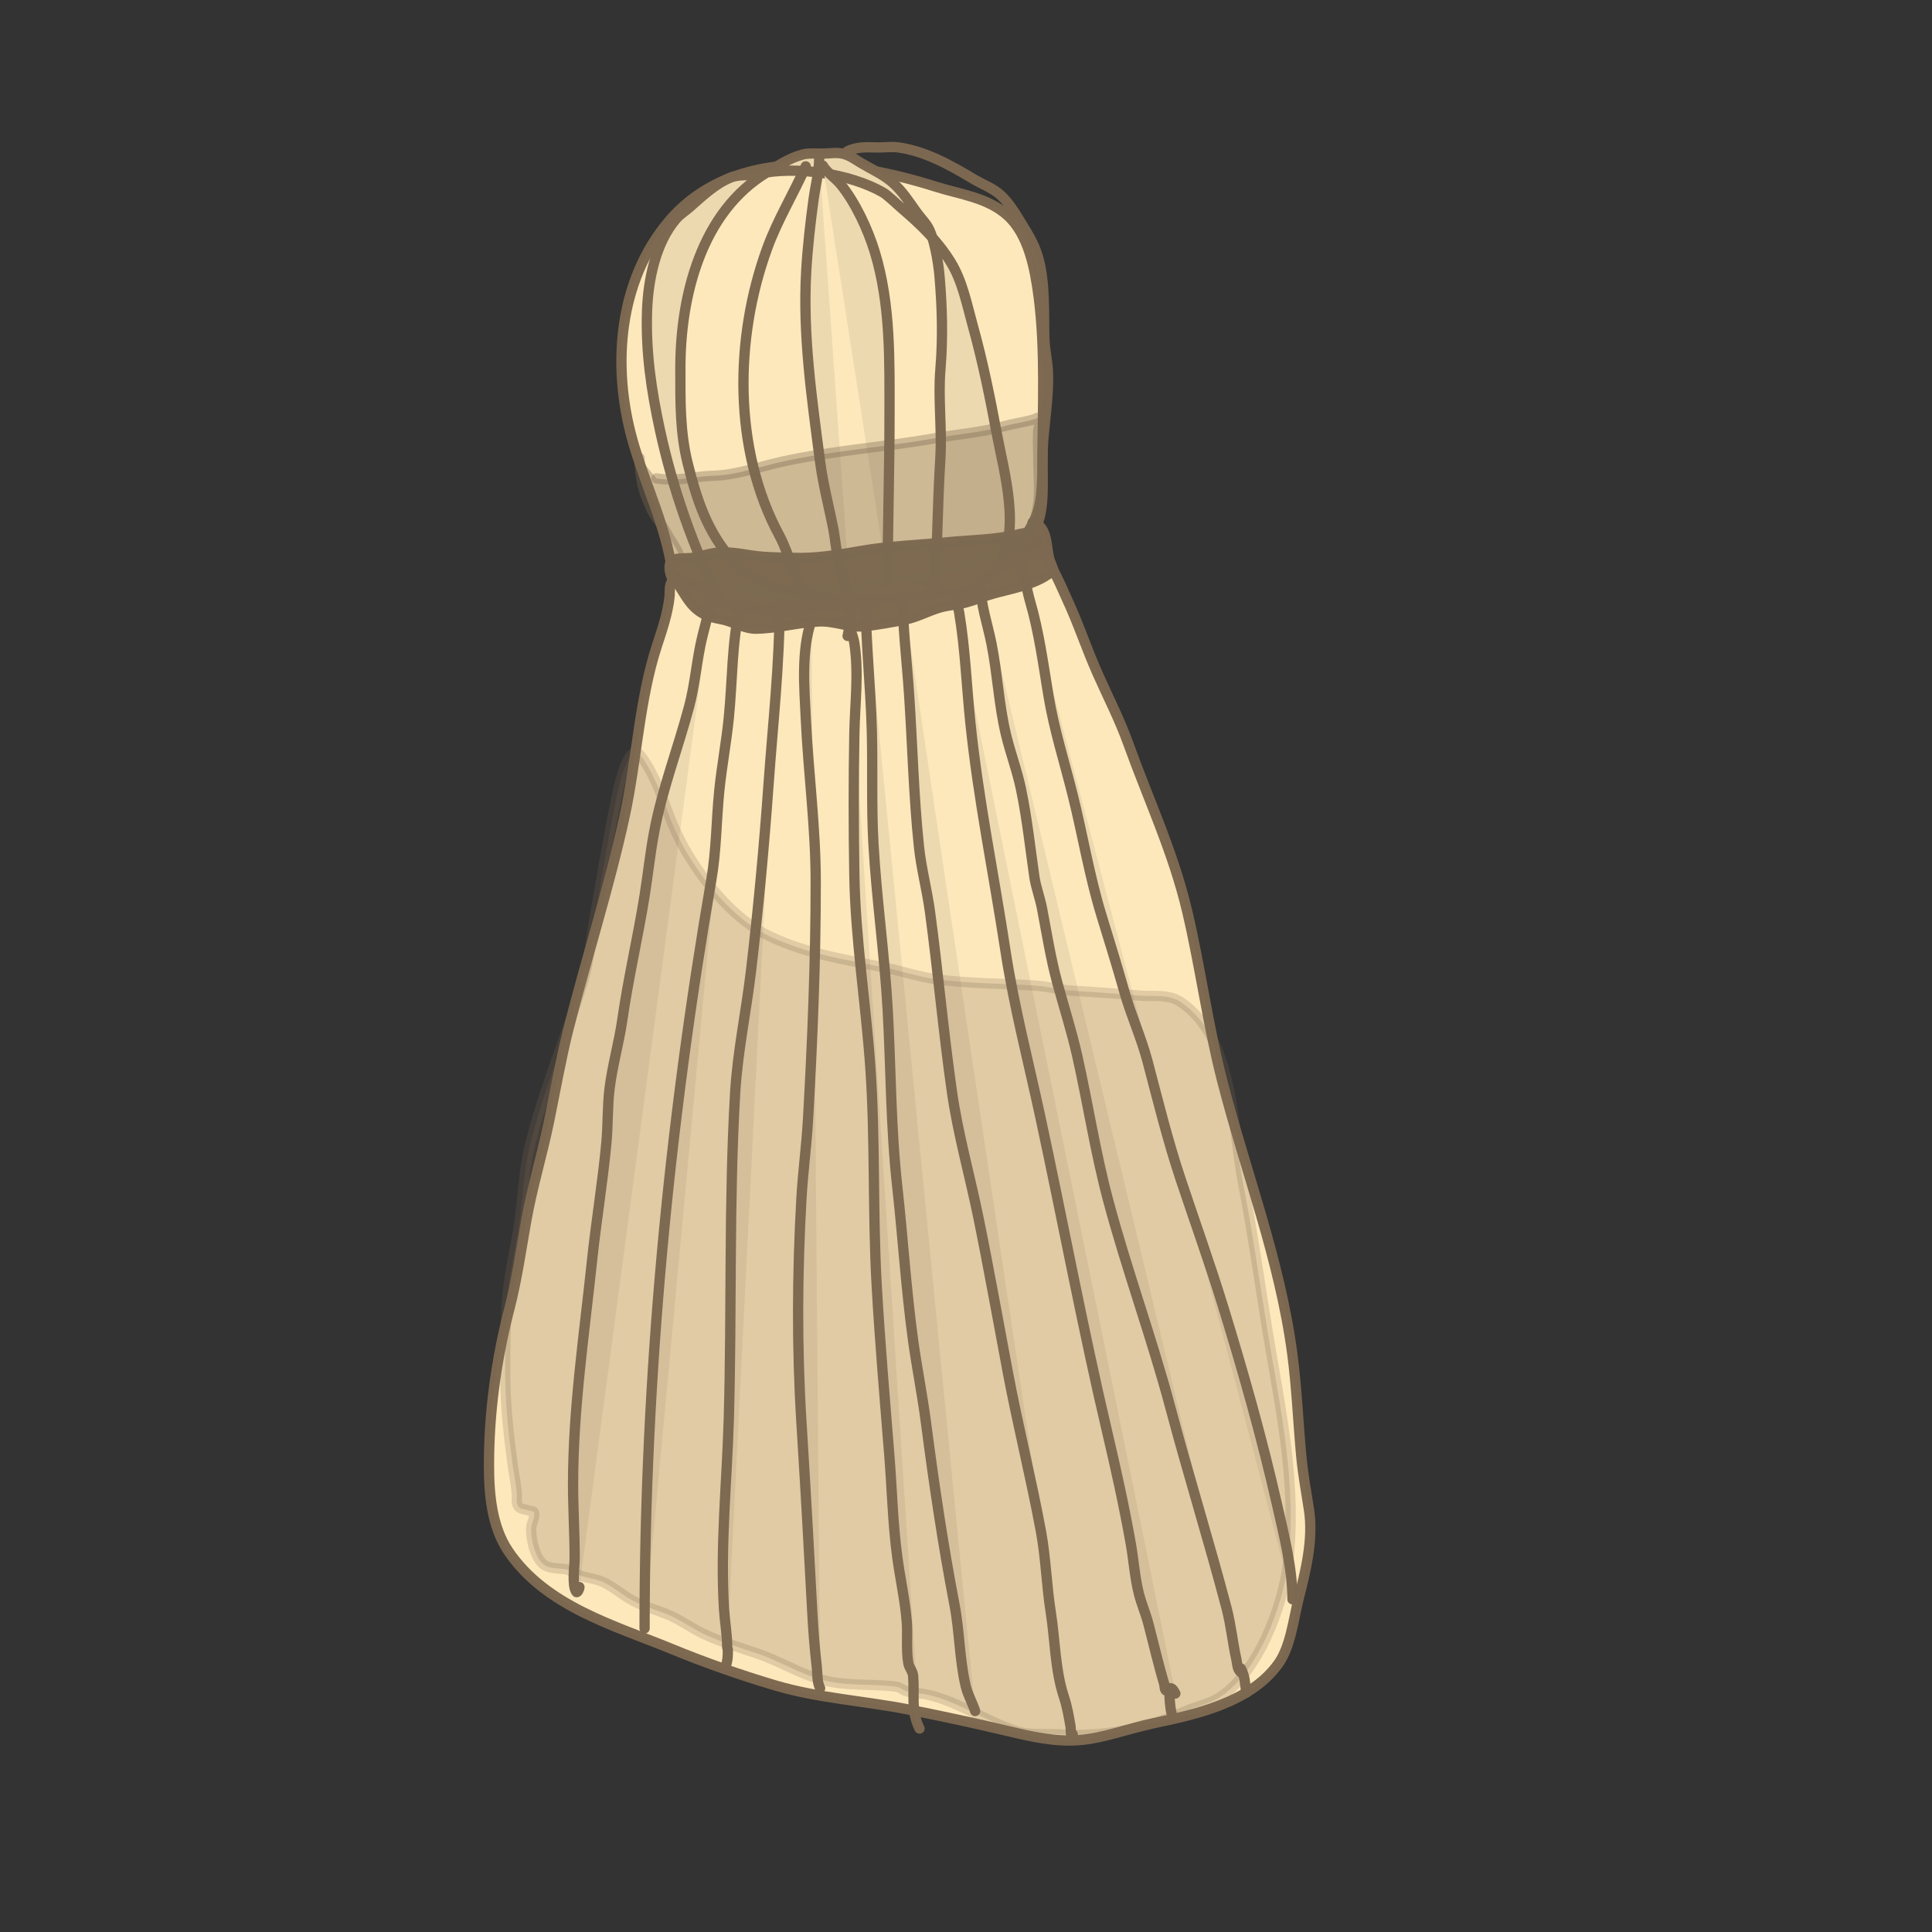 <?xml version="1.0" encoding="UTF-8" standalone="no"?>
<!DOCTYPE svg PUBLIC "-//W3C//DTD SVG 1.1//EN" "http://www.w3.org/Graphics/SVG/1.1/DTD/svg11.dtd">

<!-- Created with Vectornator (http://vectornator.io/) -->
<svg height="100%" stroke-miterlimit="10" style="fill-rule:nonzero;clip-rule:evenodd;stroke-linecap:round;stroke-linejoin:round;" version="1.1" viewBox="0 0 1024 1024" width="100%" xml:space="preserve" xmlns="http://www.w3.org/2000/svg" xmlns:vectornator="http://vectornator.io" xmlns:xlink="http://www.w3.org/1999/xlink">
<rect x="0" y="0" width="1024" height="1024" fill="#333333" stroke="none"/>
<defs/>
<g id="Layer-1" vectornator:layerName="Layer 1">
<path d="M356.278 302.819C352.833 278.201 341.78 256.677 335.227 233.265C324.007 193.178 328.194 148.632 354.241 117.611C389.567 75.54 452.941 85.281 496.171 99.01C508.755 103.006 523.564 104.633 534.2 114.376C545.085 124.348 548.555 142.196 550.499 157.241C554.228 186.115 552.536 216.25 552.536 245.396C552.536 255.76 553.709 269.842 549.14 279.365C542.216 293.796 519.423 300.339 507.037 304.436C483.255 312.304 459.029 320.132 434.374 322.229C428.388 322.738 422.749 324.655 416.718 324.655C401.576 324.655 389.478 316.747 375.293 312.524C370.514 311.101 361.195 306.138 356.278 308.48C354.677 309.243 355.033 314.552 354.92 315.759C354.081 324.75 350.831 334.173 348.129 342.448C338.891 370.739 337.5 402.821 331.152 432.221C322.916 470.368 310.769 507.747 301.272 545.448C297.259 561.382 294.385 577.822 291.086 593.974C287.43 611.875 282.052 629.306 278.862 647.353C276.123 662.85 273.949 678.299 270.034 693.452C262.999 720.683 259.168 748.385 259.168 776.755C259.168 792.406 260.788 809.292 269.355 822.046C289.184 851.566 326.384 861.763 355.599 873.807C373.669 881.256 392.054 887.694 410.606 893.218C433.9 900.153 458.298 901.471 481.91 906.158C499.362 909.622 516.835 913.344 534.2 917.48C546.458 920.4 558.963 923.27 571.55 922.333C585.035 921.329 597.728 916.213 610.938 913.437C632.273 908.953 662.361 902.914 677.489 881.895C684.06 872.764 685.551 858.244 688.354 847.118C692.069 832.37 696.186 815.928 693.787 800.209C692.353 790.816 690.616 781.586 689.712 771.903C688.034 753.916 687.328 735.591 684.959 717.715C678.266 667.236 660.005 620.648 647.609 572.138C640.162 542.998 636.175 512.528 629.273 483.173C621.902 451.821 608.705 423.86 598.035 394.209C593.381 381.277 587.259 369.429 581.737 357.006C575.958 344.006 571.456 330.275 565.439 317.377C563.842 313.955 555.989 295.293 552.536 293.922C543.551 290.356 524.047 306.452 513.828 308.48C501.062 311.014 487.951 313.212 475.119 315.759C468.288 317.115 461.736 319.971 454.747 320.612C442.147 321.766 429.404 321.42 416.718 321.42C408.211 321.42 397.959 324.454 389.554 322.229C384.466 320.883 381.412 314.15 378.009 310.098" fill="#ffeabe" fill-opacity="0.998" fill-rule="evenodd" opacity="0.992" stroke="#7d6951" stroke-linecap="round" stroke-linejoin="round" stroke-width="5.446"/>
<path d="M377.018 316.439C375.749 325.324 372.882 333.75 371.122 342.55C368.992 353.199 368.033 364.03 365.226 374.556C359.269 396.894 350.969 418.308 346.696 441.097C344.597 452.288 343.432 463.604 341.642 474.788C338.118 496.812 333.008 518.383 329.85 540.486C328.122 552.586 324.643 564.452 323.112 576.704C321.917 586.261 322.292 595.827 321.427 605.341C319.532 626.189 316.05 646.738 313.847 667.67C309.711 706.96 303.74 746.783 303.74 786.432C303.74 799.69 304.582 812.787 304.582 826.019C304.582 830.119 302.989 840.054 305.424 843.707C305.986 844.549 307.109 842.193 307.109 841.18" fill="#edd9b0" fill-opacity="0.998" fill-rule="evenodd" opacity="0.992" stroke="#7d6951" stroke-linecap="round" stroke-linejoin="round" stroke-width="5.446"/>
<path d="M392.179 321.493C387.809 341.159 388.278 360.506 386.283 380.452C384.984 393.444 382.526 406.231 381.229 419.197C379.656 434.934 379.713 450.736 377.018 466.365C354.466 597.167 341.642 730.259 341.642 863.08" fill="#edd9b0" fill-opacity="0.998" fill-rule="evenodd" opacity="0.992" stroke="#7d6951" stroke-linecap="round" stroke-linejoin="round" stroke-width="5.446"/>
<path d="M413.236 319.808C413.236 352.076 409.639 383.647 407.34 415.828C404.99 448.73 401.93 481.607 398.075 514.375C395.531 536.001 390.933 557.45 389.652 579.231C386.271 636.708 387.927 694.356 386.283 751.898C385.325 785.441 381.658 819.399 383.756 852.972C384.178 859.717 385.441 866.483 385.441 873.187" fill="#edd9b0" fill-opacity="0.998" fill-rule="evenodd" opacity="0.992" stroke="#7d6951" stroke-linecap="round" stroke-linejoin="round" stroke-width="5.446"/>
<path d="M449.454 329.073C450.263 333.118 452.18 336.789 452.823 340.865C455.293 356.507 453.102 373.245 452.823 388.875C452.383 413.561 452.413 439.234 452.823 463.838C453.387 497.685 458.839 531.208 461.246 564.912C463.985 603.248 462.482 641.907 464.615 680.305C466.301 710.645 468.928 740.955 471.354 771.271C472.784 789.157 473.192 807.382 475.565 825.177C477.09 836.617 479.733 848.202 480.619 859.711C481.164 866.799 480.196 874.652 481.461 881.61C481.882 883.925 483.766 885.681 483.988 888.348C484.816 898.29 482.667 906.763 487.357 916.143" fill="#edd9b0" fill-opacity="0.998" fill-rule="evenodd" opacity="0.992" stroke="#7d6951" stroke-linecap="round" stroke-linejoin="round" stroke-width="5.446"/>
<path d="M458.719 314.754C458.719 338.873 461.436 363.048 462.088 387.191C462.628 407.158 461.822 427.028 462.931 446.993C464.571 476.523 468.871 505.899 470.511 535.432C472.238 566.522 472.119 597.912 475.565 628.925C478.576 656.025 480.255 683.562 483.988 710.627C485.967 724.974 488.852 739.219 490.726 753.583C494.969 786.115 499.693 818.237 505.887 850.445C508.626 864.688 508.517 879.248 511.783 893.402C512.885 898.175 515.311 902.3 516.837 906.878" fill="#edd9b0" fill-opacity="0.998" fill-rule="evenodd" opacity="0.992" stroke="#7d6951" stroke-linecap="round" stroke-linejoin="round" stroke-width="5.446"/>
<path d="M503.36 309.701C503.922 309.42 504.722 308.32 505.045 308.858C505.923 310.323 505.535 312.241 505.887 313.912C506.659 317.577 507.798 321.167 508.414 324.862C511.594 343.943 512.322 363.762 514.31 382.979C518.505 423.53 526.697 463.152 532.84 503.425C537.414 533.412 544.992 562.291 551.37 591.865C563.358 647.444 573.721 703.279 586.746 758.637C591.401 778.418 595.854 798.455 599.38 818.439C600.912 827.121 601.454 835.997 603.592 844.549C604.949 849.977 607.222 855.143 608.645 860.553C611.464 871.262 613.879 881.929 617.068 892.56C617.401 893.668 617.092 895.11 617.911 895.929C619.022 897.04 619.995 891.674 622.964 897.613" fill="#edd9b0" fill-opacity="0.998" fill-rule="evenodd" opacity="0.992" stroke="#7d6951" stroke-linecap="round" stroke-linejoin="round" stroke-width="5.446"/>
<path d="M519.681 309.103C519.681 320.516 523.298 330.097 525.503 341.125C528.658 356.897 529.37 373.134 533.072 388.866C535.424 398.864 539.149 408.485 541.223 418.559C544.356 433.779 546.024 449.256 548.209 464.553C549.024 470.254 551.208 475.782 552.285 481.437C554.796 494.623 556.898 508.057 560.436 521.028C563.915 533.785 568.004 546.558 570.916 559.453C576.643 584.818 580.512 610.579 587.217 635.723C597.155 672.991 610.464 709.069 620.403 746.343C629.863 781.818 640.776 816.887 650.096 852.305C652.459 861.283 653.32 870.597 655.336 879.669C655.896 882.189 655.75 885.407 658.247 886.655" fill="#edd9b0" fill-opacity="0.998" fill-rule="evenodd" opacity="0.992" stroke="#7d6951" stroke-linecap="round" stroke-linejoin="round" stroke-width="5.446"/>
<path d="M540.641 299.788C543.383 305.273 544.172 312.608 545.881 318.419C550.677 334.725 552.987 352.326 555.778 369.071C558.726 386.757 564.244 404.1 568.587 421.47C573.87 442.604 577.349 464.067 583.724 484.931C587.878 498.527 592.106 512.015 595.951 525.685C599.447 538.116 604.854 549.811 608.177 562.364C613.691 583.196 618.82 604.192 625.643 624.661C633.195 647.315 641.305 669.886 648.349 692.779C659 727.395 668.84 762.21 676.878 797.577C680.477 813.415 685.029 831.29 685.029 847.647" fill="#edd9b0" fill-opacity="0.998" fill-rule="evenodd" opacity="0.992" stroke="#7d6951" stroke-linecap="round" stroke-linejoin="round" stroke-width="5.446"/>
<path d="M660.576 897.135C659.679 891.307 660.025 889.047 657.665 884.326" fill="#edd9b0" fill-opacity="0.998" fill-rule="evenodd" opacity="0.992" stroke="#7d6951" stroke-linecap="round" stroke-linejoin="round" stroke-width="5.446"/>
<path d="M620.986 908.197C619.985 904.195 619.821 899.532 619.821 895.388" fill="#edd9b0" fill-opacity="0.998" fill-rule="evenodd" opacity="0.992" stroke="#7d6951" stroke-linecap="round" stroke-linejoin="round" stroke-width="5.446"/>
<path d="M478.344 313.761C478.344 331.879 480.633 349.834 481.837 367.906C483.636 394.882 484.242 421.9 487.077 448.834C488.284 460.299 491.352 471.732 492.899 483.184C497.193 514.96 500.006 546.905 504.544 578.666C507.746 601.081 513.986 622.888 518.517 645.038C524.144 672.549 529.02 700.138 534.236 727.712C539.54 755.746 546.504 783.477 551.703 811.55C554.335 825.766 554.693 840.386 556.943 854.634C559.271 869.38 559.162 885.162 563.929 899.464C565.565 904.371 566.568 910.058 567.422 915.184C567.56 916.007 567.494 919.913 568.005 920.423C568.311 920.73 568.393 919.647 568.587 919.259" fill="#edd9b0" fill-opacity="0.998" fill-rule="evenodd" opacity="0.992" stroke="#7d6951" stroke-linecap="round" stroke-linejoin="round" stroke-width="5.446"/>
<path d="M450.398 325.405C450.398 329.355 450.189 333.229 449.234 337.049" fill="#edd9b0" fill-opacity="0.998" fill-rule="evenodd" opacity="0.992" stroke="#7d6951" stroke-linecap="round" stroke-linejoin="round" stroke-width="5.446"/>
<path d="M430.021 328.898C424.584 345.209 426.305 364.405 427.11 381.297C428.475 409.971 432.35 438.643 432.35 467.464C432.35 509.491 430.649 551.265 428.274 593.222C427.481 607.232 425.575 621.121 424.781 635.141C422.544 674.663 422.312 714.406 424.781 753.911C426.902 787.848 428.817 821.872 430.603 855.798C431.099 865.23 431.895 874.409 432.932 883.744C433.347 887.478 432.975 891.4 434.678 894.806" fill="#edd9b0" fill-opacity="0.998" fill-rule="evenodd" opacity="0.992" stroke="#7d6951" stroke-linecap="round" stroke-linejoin="round" stroke-width="5.446"/>
<path d="M385.191 881.415C385.757 879.148 385.773 876.766 385.773 874.429" fill="#edd9b0" fill-opacity="0.998" fill-rule="evenodd" opacity="0.992" stroke="#7d6951" stroke-linecap="round" stroke-linejoin="round" stroke-width="5.446"/>
<path d="M381.699 318.821C367.551 290.523 356.52 258.915 349.817 228.078C345.221 206.938 342.203 186.47 342.95 164.803C343.505 148.692 347.305 129.067 358.155 116.244C360.392 113.6 363.02 112.048 365.513 109.867C371.878 104.298 379.094 97.371 387.095 94.171C392.046 92.191 396.745 93.335 401.81 92.209C421.743 87.78 450.404 91.948 468.028 102.019C470.275 103.303 475.973 108.759 477.838 110.358C487.927 119.005 496.717 127.309 503.835 138.807C510.104 148.934 512.467 161.347 515.607 172.651C520.915 191.763 524.719 210.626 528.36 230.04C532.13 250.15 541.754 282.746 528.36 301.163C525.784 304.705 520.622 308.441 517.078 310.973C512.066 314.553 505.674 313.051 499.91 313.916C486.538 315.922 474.337 317.84 460.67 317.84C438.318 317.84 411.724 315.775 392.981 302.144C391.802 301.286 388.608 297.347 388.076 296.748C374.762 281.77 369.281 264.734 364.532 245.736C360.337 228.955 360.608 212.496 360.608 195.214C360.608 156.755 371.713 112.229 406.715 91.228C413.011 87.45 418.167 83.905 425.354 81.909C428.294 81.092 432.989 81.418 435.655 81.418C439.131 81.418 443.143 80.684 446.446 81.418C450.337 82.283 452.921 84.322 456.256 86.323C461.867 89.69 467.95 92.305 472.933 96.624C478.197 101.186 481.715 106.761 485.686 112.32C487.404 114.725 489.391 116.82 491.081 119.187C495.163 124.901 497.362 139.42 497.948 146.164C499.387 162.703 499.817 179.171 498.439 195.705C497.155 211.113 499.296 226.868 498.439 242.303C498.083 248.719 497.699 255.406 497.458 261.923C496.932 276.114 496.671 290.493 495.496 304.596C495.425 305.451 495.592 314.358 495.496 314.406C495.293 314.508 492.56 309.028 492.553 309.011" fill="#edd9b0" fill-opacity="0.998" fill-rule="evenodd" opacity="0.992" stroke="#7d6951" stroke-linecap="round" stroke-linejoin="round" stroke-width="5.446"/>
<path d="M436.145 87.794C437.636 90.775 443.162 94.79 445.465 97.605C453.405 107.309 459.997 121.598 463.613 133.411C472.175 161.38 471.461 191.328 471.461 220.23C471.461 249.729 470.48 279.097 470.48 308.52" fill="#edd9b0" fill-opacity="0.998" fill-rule="evenodd" opacity="0.992" stroke="#7d6951" stroke-linecap="round" stroke-linejoin="round" stroke-width="5.446"/>
<path d="M434.183 83.871C434.183 90.855 432.178 98.572 431.24 105.453C429.512 118.123 428.045 130.957 427.316 143.712C425.378 177.629 430.294 211.18 434.674 244.755C436.199 256.451 439.22 267.978 441.541 279.581C442.706 285.405 443.042 291.473 444.484 297.239C446.09 303.663 447.967 309.969 449.389 316.368C449.523 316.97 450.741 322.805 450.86 322.745C451.981 322.184 451.047 320.363 450.86 319.802" fill="#edd9b0" fill-opacity="0.998" fill-rule="evenodd" opacity="0.992" stroke="#7d6951" stroke-linecap="round" stroke-linejoin="round" stroke-width="5.446"/>
<path d="M427.036 88.164C420.52 102.836 412.268 116.23 406.706 131.393C389.176 179.186 388.541 238.482 413.093 283.885C418.302 293.517 420.665 306.712 428.562 314.553" fill="none" fill-rule="evenodd" opacity="0.992" stroke="#7d6951" stroke-linecap="round" stroke-linejoin="round" stroke-width="5.446"/>
<path d="M449.135 80.223C454.266 77.636 459.491 78.046 465.038 78.156C468.666 78.228 472.358 77.629 476.01 78.118C490.557 80.062 503.85 87.681 516.118 94.984C520.282 97.462 525.079 99.269 528.944 102.254C533.679 105.91 537.419 111.977 540.517 117.025C544.272 123.146 548.075 129.099 550.093 136.01C554.001 149.397 553.193 165.306 553.536 179.156C553.691 185.406 555.213 191.228 555.429 197.436C555.835 209.124 553.975 220.952 552.992 232.556C551.964 244.685 553.466 258.255 550.38 270.053C548.661 276.628 545.36 280.479 542.574 286.356C540.893 289.903 540.03 294.423 537.127 297.348" fill="none" fill-rule="evenodd" opacity="0.992" stroke="#7d6951" stroke-linecap="round" stroke-linejoin="round" stroke-width="5.446"/>
<path d="M548.707 280.248C544.537 273.658 550.529 277.999 551.806 279.711C555.188 284.247 554.75 291.1 556.187 296.385C556.575 297.813 558.12 300.875 558.108 302.047C558.095 303.332 556.266 303.857 555.211 304.59C547.267 310.112 535.266 312.158 526.055 314.732C521.33 316.053 516.834 318.003 512.101 319.29C507.474 320.548 502.57 320.698 497.968 322.064C491.806 323.893 486.044 327.12 479.689 328.408C473.284 329.706 464.496 331.289 457.976 331.945C450.126 332.735 442.28 329.042 434.296 329.375C422.871 329.85 411.818 333.122 400.454 333.232C395.644 333.279 389.657 330.282 385.156 328.917C381.797 327.898 378.249 327.692 374.988 326.337C367.356 323.168 364.534 317.684 360.396 311.141C359.218 309.278 356.51 307.404 355.755 305.303C354.804 302.66 353.848 298.081 357.131 296.607C359.098 295.724 365.536 296.091 368.278 295.485C372.125 294.635 376.266 293.329 380.182 292.935C388.076 292.14 396.006 294.394 403.817 295.06C409.181 295.517 414.724 295.45 420.094 295.673C431.81 296.16 444.714 294.095 456.21 292.037C471.129 289.367 486.654 288.972 501.69 287.458C514.48 286.171 527.52 286.233 539.991 283.152C542.012 282.653 549.623 281.696 548.707 280.248Z" fill="#7d6951" fill-rule="evenodd" opacity="0.992" stroke="#7d6951" stroke-linecap="round" stroke-linejoin="round" stroke-width="5.446"/>
</g>
<g id="Layer-2" vectornator:layerName="Layer 2">
<path d="M280.033 800.548C278.248 799.806 275.816 800.084 274.665 798.358C273.415 796.485 274.103 793.692 273.898 791.35C273.442 786.15 272.284 780.816 271.597 775.581C269.456 759.28 267.762 744.076 267.762 727.4C267.762 715.551 267.816 703.286 268.529 691.484C269.428 676.594 273.363 661.572 275.432 646.807C277.272 633.67 277.644 620.263 280.8 607.386C288.243 577.028 300.099 549.417 309.179 519.785C312.181 509.99 312.797 500.002 314.548 490C318.272 468.733 321.784 447.18 326.053 426.051C326.869 422.014 331.482 397.16 337.558 398.895C339.478 399.443 342.751 405.164 343.694 406.779C349.54 416.794 352.819 428.499 357.5 439.191C366.577 459.926 385.79 484.522 404.286 494.38C424.189 504.989 447.142 508.429 468.714 512.777C477.732 514.594 486.44 517.607 495.558 518.909C513.476 521.467 531.307 521.132 549.248 522.413C555.408 522.853 561.496 524.601 567.656 525.041C579.715 525.902 591.677 526.524 603.704 527.669C610.962 528.36 619.258 526.589 625.947 531.173C654.322 550.618 652.627 595.153 658.928 627.535C664.003 653.619 667.663 680.164 671.966 706.376C678.601 746.788 687.552 786.613 682.704 828.142C679.827 852.792 665.884 887.678 645.889 899.975C640.636 903.206 633.85 904.495 628.248 906.984C606.782 916.518 584.455 920.703 561.52 919.248C554.254 918.787 545.583 919.804 538.51 917.496C522.699 912.336 507.992 901.94 491.723 898.223C488.178 897.413 484.493 897.473 480.985 896.471C477.109 895.365 477.768 894.264 474.082 893.843C460.986 892.347 448.768 893.842 435.733 890.339C423.601 887.079 413.06 880.301 401.218 876.323C392.243 873.308 383.146 870.583 374.374 866.687C367.144 863.476 360.227 858.089 352.898 855.299C347.047 853.071 340.875 851.285 335.257 848.29C329.971 845.473 325.331 841.231 319.917 838.654C315.778 836.684 311.838 836.587 307.645 835.15C304.642 834.121 302.456 832.11 299.208 831.646C295.897 831.173 292.431 831.458 289.237 829.894C283.892 827.278 281.188 815.808 281.567 809.746C281.735 807.061 283.542 804.506 283.101 801.862C282.897 800.636 281.06 800.974 280.033 800.548Z" fill="#7d6951" fill-rule="evenodd" opacity="0.224" stroke="#7d6951" stroke-linecap="round" stroke-linejoin="round" stroke-width="5.446"/>
<path d="M347.951 253.574C355.933 254.905 363.627 253.619 371.533 252.631C375.78 252.1 380.022 252.254 384.267 251.688C394.672 250.301 404.699 246.85 414.922 244.613C441.358 238.831 468.518 237.042 495.099 232.351C507.537 230.156 520.646 229.132 532.829 225.748C537.949 224.326 543.911 223.627 548.865 221.975C549.198 221.864 549.493 221.347 549.808 221.504C551.934 222.567 550.393 226.626 550.279 228.107C549.934 232.599 550.279 237.278 550.279 241.784C550.279 259.159 554.401 277.506 537.074 289.418C517.5 302.875 491.519 305.421 468.688 309.226C457.072 311.162 445.435 312.23 433.788 313.943C423.612 315.439 412.553 317.025 402.188 315.829C390.4 314.469 380.17 308.208 370.118 302.624C367.932 301.409 364.313 301.411 362.572 299.322C360.7 297.076 359.791 293.321 358.327 290.833C356.468 287.672 354.435 284.613 352.668 281.4C350.591 277.625 347.51 274.387 345.593 270.553C341.046 261.459 338.99 252.867 338.99 242.727" fill="#7d6951" fill-rule="evenodd" opacity="0.372" stroke="#7d6951" stroke-linecap="round" stroke-linejoin="round" stroke-width="5.446"/>
</g>
</svg>
